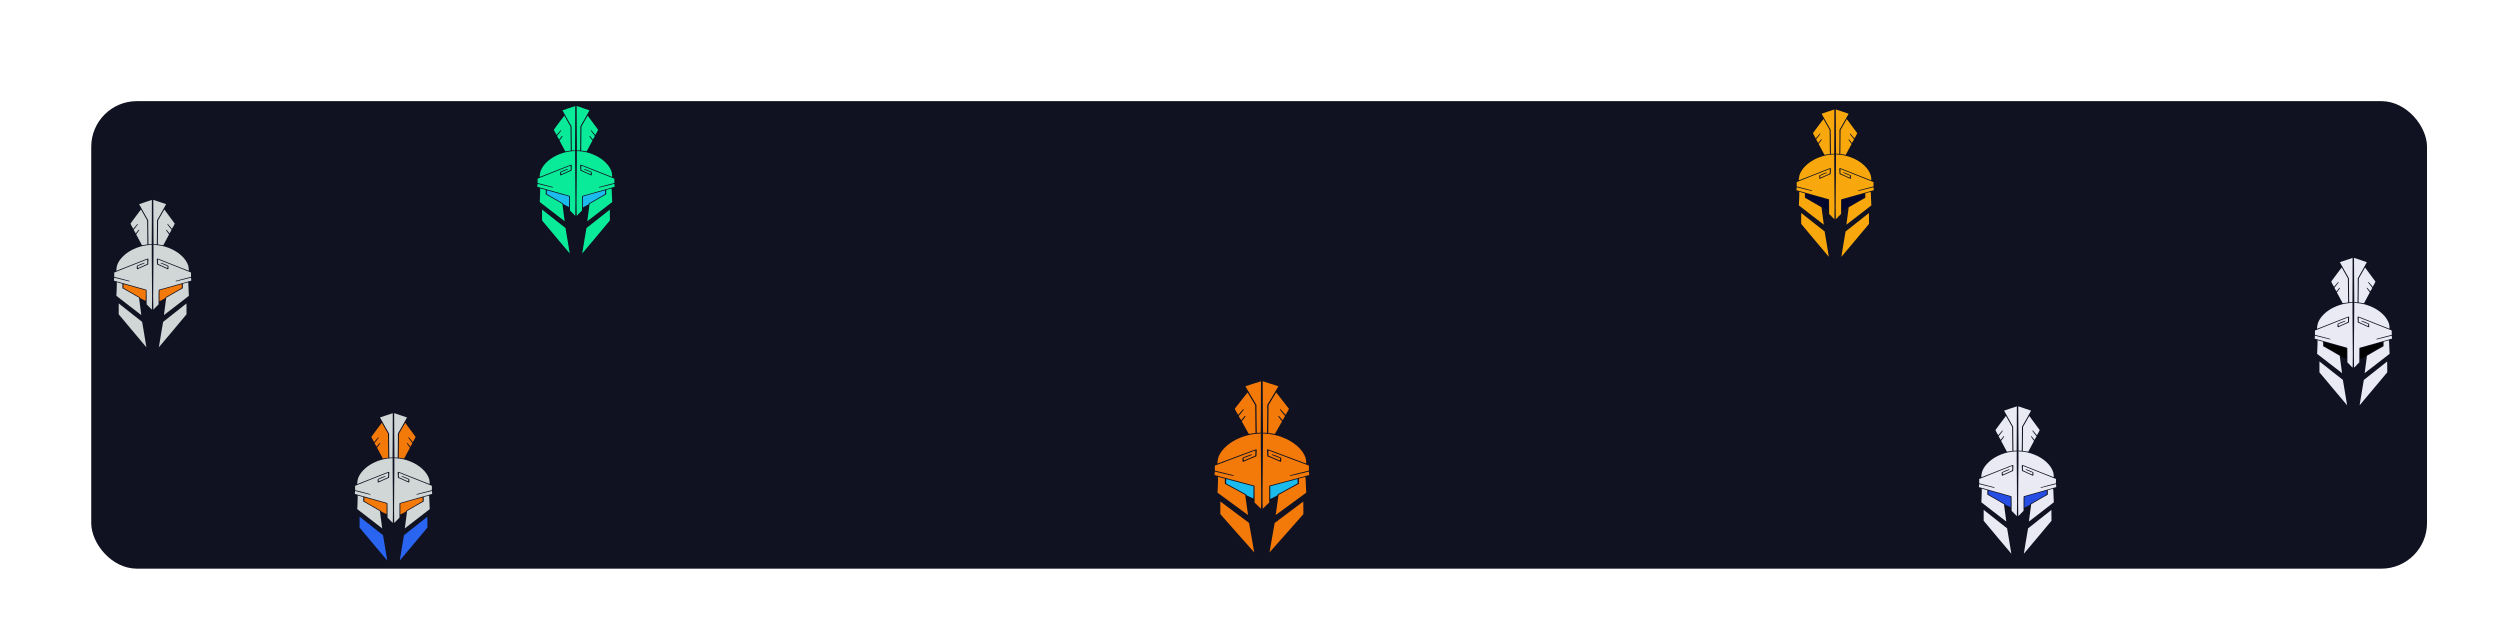 <svg width="1370" height="339" viewBox="0 0 1370 339" fill="none" xmlns="http://www.w3.org/2000/svg">
<g filter="url(#filter0_d_20_198)">
<rect x="50" y="51.426" width="1280" height="256.198" rx="25" fill="#101121"/>
<path d="M1001.74 57.141C999.83 57.789 998.261 58.324 998.241 58.331C998.222 58.339 999.33 60.327 1000.71 62.745L1003.2 67.136L1003.27 73.719C1003.31 77.343 1003.35 80.31 1003.35 80.318C1003.36 80.325 1003.77 80.31 1004.25 80.295L1005.13 80.265L1005.19 68.138C1005.24 61.472 1005.25 56.004 1005.23 55.996C1005.22 55.981 1003.64 56.501 1001.74 57.141Z" fill="#F8A80C"/>
<path d="M1006.07 68.1C1006.11 74.781 1006.15 80.25 1006.16 80.25C1006.16 80.257 1006.56 80.28 1007.04 80.295L1007.92 80.325L1007.98 76.71C1008.02 74.729 1008.04 71.769 1008.04 70.134V67.166L1010.56 62.76C1011.93 60.335 1013.05 58.339 1013.03 58.331C1013.01 58.324 1011.42 57.781 1009.51 57.134L1006 55.959L1006.07 68.1Z" fill="#F8A80C"/>
<path d="M996.441 64.967C994.9 67.016 993.61 68.771 993.561 68.869C993.494 69.004 993.629 69.328 994.226 70.443C994.64 71.211 995.006 71.844 995.035 71.844C995.073 71.844 995.574 71.241 996.152 70.511C996.739 69.78 997.259 69.17 997.327 69.155C997.384 69.14 997.481 69.185 997.529 69.26C997.606 69.366 997.394 69.69 996.441 70.88L995.256 72.364L995.796 73.38C996.094 73.938 996.364 74.382 996.393 74.367C996.431 74.352 996.749 73.938 997.115 73.448C997.904 72.379 998.01 72.266 998.193 72.379C998.261 72.424 998.318 72.499 998.318 72.537C998.318 72.575 997.933 73.124 997.471 73.75L996.614 74.902L998.184 77.832C999.05 79.451 999.773 80.792 999.782 80.822C999.801 80.853 1000.24 80.792 1000.77 80.687C1001.3 80.589 1001.97 80.483 1002.26 80.453L1002.78 80.408L1002.71 73.825L1002.64 67.234L1000.95 64.251C1000.02 62.609 999.253 61.254 999.243 61.246C999.233 61.239 997.972 62.911 996.441 64.967Z" fill="#F8A80C"/>
<path d="M1010.34 64.237L1008.63 67.242L1008.56 73.825L1008.5 80.408L1009.02 80.453C1009.31 80.483 1009.97 80.589 1010.5 80.687C1011.03 80.792 1011.47 80.853 1011.49 80.822C1011.5 80.792 1012.22 79.451 1013.09 77.832L1014.66 74.902L1013.8 73.75C1013.34 73.124 1012.96 72.575 1012.96 72.537C1012.96 72.499 1013.01 72.424 1013.08 72.379C1013.26 72.266 1013.37 72.379 1014.16 73.448C1014.53 73.938 1014.84 74.352 1014.88 74.367C1014.91 74.382 1015.18 73.938 1015.48 73.38L1016.02 72.364L1014.83 70.88C1013.88 69.69 1013.67 69.366 1013.75 69.26C1013.79 69.185 1013.89 69.14 1013.95 69.155C1014.01 69.17 1014.53 69.78 1015.12 70.511C1015.7 71.241 1016.2 71.844 1016.24 71.844C1016.31 71.844 1017.77 69.132 1017.77 68.997C1017.77 68.929 1012.19 61.359 1012.05 61.246C1012.04 61.239 1011.27 62.587 1010.34 64.237Z" fill="#F8A80C"/>
<path d="M1003.53 80.739C999.879 81.011 995.959 82.306 992.782 84.272C989.305 86.441 986.744 89.492 986.05 92.309C985.906 92.904 985.656 94.802 985.723 94.855C985.742 94.87 988.4 93.83 991.626 92.55C1002.24 88.332 1002.84 88.098 1003.09 88.144C1003.31 88.189 1003.33 88.226 1003.33 88.701C1003.33 88.98 1003.3 89.688 1003.26 90.283L1003.2 91.36L1000.64 92.49C999.233 93.115 997.914 93.71 997.722 93.808C997.038 94.147 996.99 94.109 996.951 93.1C996.932 92.618 996.951 92.158 996.99 92.09C997.067 91.97 1000.75 90.448 1000.97 90.448C1001.03 90.448 1001.14 90.494 1001.2 90.554C1001.35 90.697 1001.33 90.704 999.262 91.541L997.452 92.271L997.462 92.618C997.471 92.814 997.5 93.062 997.539 93.175L997.596 93.378L1000.04 92.294C1001.39 91.699 1002.56 91.164 1002.62 91.104C1002.72 91.028 1002.75 90.735 1002.73 89.801L1002.7 88.603L993.648 92.196L984.596 95.789V96.979V98.161L988.641 99.193C990.865 99.766 992.762 100.263 992.849 100.308C993.022 100.391 993.099 100.692 992.955 100.692C992.907 100.692 991.019 100.218 988.737 99.645C986.464 99.065 984.596 98.598 984.587 98.606C984.577 98.613 984.539 98.982 984.51 99.419L984.442 100.225L984.712 100.3C987.668 101.114 1002.07 105.174 1002.2 105.219C1002.35 105.287 1002.36 105.558 1002.36 109.264V113.233L1003.79 114.672L1005.2 116.118L1005.26 115.689C1005.36 115.033 1005.35 104.677 1005.25 97.566C1005.2 94.041 1005.16 88.799 1005.16 85.906V80.657L1004.74 80.664C1004.52 80.672 1003.97 80.702 1003.53 80.739Z" fill="#F8A80C"/>
<path d="M1006.12 85.899C1006.12 88.799 1006.07 94.041 1006.02 97.566C1005.93 104.677 1005.92 115.033 1006.01 115.689L1006.07 116.118L1007.49 114.672L1008.91 113.233V109.264C1008.91 105.558 1008.92 105.287 1009.08 105.219C1009.2 105.174 1023.61 101.114 1026.56 100.3L1026.83 100.225L1026.76 99.419C1026.74 98.982 1026.7 98.613 1026.69 98.606C1026.68 98.598 1024.81 99.065 1022.54 99.645C1020.25 100.218 1018.37 100.692 1018.33 100.692C1018.17 100.692 1018.25 100.391 1018.43 100.308C1018.51 100.263 1020.41 99.766 1022.63 99.193L1026.68 98.161V96.979V95.789L1017.63 92.196L1008.57 88.603L1008.55 89.801C1008.53 90.735 1008.55 91.028 1008.65 91.104C1008.72 91.164 1009.88 91.699 1011.23 92.294L1013.68 93.378L1013.74 93.175C1013.77 93.062 1013.8 92.814 1013.81 92.618L1013.82 92.271L1012.02 91.541C1009.94 90.704 1009.92 90.697 1010.08 90.554C1010.13 90.494 1010.24 90.448 1010.31 90.448C1010.53 90.448 1014.21 91.97 1014.28 92.09C1014.32 92.158 1014.34 92.618 1014.32 93.1C1014.28 94.109 1014.24 94.147 1013.55 93.808C1013.36 93.71 1012.04 93.115 1010.63 92.49L1008.07 91.36L1008.02 90.283C1007.98 89.688 1007.95 88.98 1007.95 88.701C1007.95 88.226 1007.97 88.189 1008.18 88.144C1008.45 88.091 1007.77 87.835 1018.36 92.038C1022.21 93.567 1025.39 94.817 1025.43 94.817C1025.55 94.817 1025.4 92.859 1025.23 92.264C1024.09 88.242 1019.98 84.415 1014.55 82.321C1012.03 81.35 1009.69 80.845 1007.01 80.694L1006.12 80.641V85.899Z" fill="#F8A80C"/>
<path d="M986.012 102.447C986.021 103.2 985.973 104.88 985.896 106.183L985.771 108.556L992.599 113.843C996.354 116.751 999.436 119.123 999.445 119.116C999.474 119.093 998.232 109.716 998.184 109.618C998.164 109.573 996.104 108.375 993.61 106.951L989.074 104.368V103.148V101.927L988.621 101.807C988.361 101.747 987.668 101.551 987.071 101.385L985.983 101.076L986.012 102.447Z" fill="#F8A80C"/>
<path d="M1023.58 101.543L1022.2 101.935V103.148V104.368L1017.66 106.951C1015.17 108.375 1013.11 109.573 1013.09 109.618C1013.04 109.716 1011.8 119.093 1011.83 119.116C1011.84 119.123 1014.92 116.751 1018.68 113.843L1025.5 108.556L1025.39 106.221C1025.33 104.94 1025.27 103.652 1025.27 103.366C1025.27 102.229 1025.17 101.144 1025.05 101.152C1024.99 101.152 1024.33 101.332 1023.58 101.543Z" fill="#F8A80C"/>
<path d="M989.652 102.937C989.652 103.389 989.633 103.856 989.604 103.976C989.556 104.187 989.7 104.277 994.13 106.793C998.145 109.075 998.704 109.414 998.704 109.588C998.704 109.761 998.896 109.881 1000.24 110.552C1001.09 110.966 1001.8 111.312 1001.83 111.312C1001.86 111.312 1001.88 110.009 1001.88 108.42V105.535L995.892 103.856C992.589 102.929 989.835 102.161 989.777 102.138C989.681 102.116 989.652 102.304 989.652 102.937Z" fill="#03062D"/>
<path d="M1015.44 103.833L1009.39 105.535V108.541V111.538L1010.97 110.71C1012.46 109.934 1012.56 109.874 1012.59 109.625C1012.62 109.377 1012.8 109.264 1017 106.869C1019.41 105.498 1021.45 104.315 1021.53 104.247C1021.65 104.142 1021.67 103.938 1021.64 103.117C1021.62 102.575 1021.57 102.123 1021.55 102.131C1021.51 102.131 1018.76 102.899 1015.44 103.833Z" fill="#03062D"/>
<path d="M987.052 115.696V118.687L994.621 127.733C998.79 132.704 1002.21 136.764 1002.22 136.756C1002.23 136.741 1001.72 133.608 1001.07 129.789L999.898 122.837L995.093 119.056C992.454 116.969 989.565 114.694 988.67 113.986L987.052 112.706V115.696Z" fill="#F8A80C"/>
<path d="M1017.77 117.798L1011.38 122.859L1010.2 129.796C1009.56 133.608 1009.05 136.741 1009.06 136.756C1009.07 136.764 1012.48 132.704 1016.65 127.733L1024.22 118.679L1024.2 115.711L1024.17 112.744L1017.77 117.798Z" fill="#F8A80C"/>
<path d="M1101.74 219.836C1099.83 220.484 1098.26 221.019 1098.24 221.026C1098.22 221.034 1099.33 223.022 1100.71 225.44L1103.2 229.831L1103.27 236.414C1103.31 240.037 1103.35 243.005 1103.35 243.013C1103.36 243.02 1103.77 243.005 1104.25 242.99L1105.13 242.96L1105.19 230.833C1105.24 224.167 1105.25 218.699 1105.23 218.691C1105.22 218.676 1103.64 219.196 1101.74 219.836Z" fill="#E9EAF4"/>
<path d="M1106.07 230.795C1106.11 237.476 1106.15 242.945 1106.16 242.945C1106.16 242.952 1106.56 242.975 1107.04 242.99L1107.92 243.02L1107.98 239.405C1108.02 237.424 1108.04 234.463 1108.04 232.829V229.861L1110.56 225.455C1111.93 223.03 1113.05 221.034 1113.03 221.026C1113.01 221.019 1111.42 220.476 1109.51 219.828L1106 218.653L1106.07 230.795Z" fill="#E9EAF4"/>
<path d="M1096.44 227.662C1094.9 229.711 1093.61 231.466 1093.56 231.564C1093.49 231.699 1093.63 232.023 1094.23 233.138C1094.64 233.906 1095.01 234.539 1095.03 234.539C1095.07 234.539 1095.57 233.936 1096.15 233.206C1096.74 232.475 1097.26 231.865 1097.33 231.85C1097.38 231.835 1097.48 231.88 1097.53 231.955C1097.61 232.061 1097.39 232.385 1096.44 233.575L1095.26 235.059L1095.8 236.075C1096.09 236.633 1096.36 237.077 1096.39 237.062C1096.43 237.047 1096.75 236.633 1097.11 236.143C1097.9 235.074 1098.01 234.961 1098.19 235.074C1098.26 235.119 1098.32 235.194 1098.32 235.232C1098.32 235.269 1097.93 235.819 1097.47 236.444L1096.61 237.597L1098.18 240.527C1099.05 242.146 1099.77 243.487 1099.78 243.517C1099.8 243.547 1100.24 243.487 1100.77 243.382C1101.3 243.284 1101.97 243.178 1102.26 243.148L1102.78 243.103L1102.71 236.52L1102.64 229.929L1100.95 226.946C1100.02 225.304 1099.25 223.949 1099.24 223.941C1099.23 223.933 1097.97 225.606 1096.44 227.662Z" fill="#E9EAF4"/>
<path d="M1110.34 226.931L1108.63 229.937L1108.56 236.52L1108.5 243.103L1109.02 243.148C1109.31 243.178 1109.97 243.284 1110.5 243.382C1111.03 243.487 1111.47 243.547 1111.49 243.517C1111.5 243.487 1112.22 242.146 1113.09 240.527L1114.66 237.597L1113.8 236.444C1113.34 235.819 1112.96 235.269 1112.96 235.232C1112.96 235.194 1113.01 235.119 1113.08 235.074C1113.26 234.961 1113.37 235.074 1114.16 236.143C1114.53 236.633 1114.84 237.047 1114.88 237.062C1114.91 237.077 1115.18 236.633 1115.48 236.075L1116.02 235.059L1114.83 233.575C1113.88 232.385 1113.67 232.061 1113.75 231.955C1113.79 231.88 1113.89 231.835 1113.95 231.85C1114.01 231.865 1114.53 232.475 1115.12 233.206C1115.7 233.936 1116.2 234.539 1116.24 234.539C1116.31 234.539 1117.77 231.827 1117.77 231.692C1117.77 231.624 1112.19 224.054 1112.05 223.941C1112.04 223.933 1111.27 225.282 1110.34 226.931Z" fill="#E9EAF4"/>
<path d="M1103.53 243.434C1099.88 243.706 1095.96 245.001 1092.78 246.967C1089.31 249.136 1086.74 252.187 1086.05 255.004C1085.91 255.599 1085.66 257.497 1085.72 257.55C1085.74 257.565 1088.4 256.525 1091.63 255.245C1102.24 251.027 1102.84 250.793 1103.09 250.839C1103.31 250.884 1103.33 250.921 1103.33 251.396C1103.33 251.675 1103.3 252.383 1103.26 252.978L1103.2 254.055L1100.64 255.185C1099.23 255.81 1097.91 256.405 1097.72 256.503C1097.04 256.842 1096.99 256.804 1096.95 255.795C1096.93 255.313 1096.95 254.853 1096.99 254.785C1097.07 254.665 1100.75 253.143 1100.97 253.143C1101.03 253.143 1101.14 253.189 1101.2 253.249C1101.35 253.392 1101.33 253.399 1099.26 254.236L1097.45 254.966L1097.46 255.313C1097.47 255.508 1097.5 255.757 1097.54 255.87L1097.6 256.073L1100.04 254.989C1101.39 254.394 1102.56 253.859 1102.62 253.799C1102.72 253.723 1102.75 253.43 1102.73 252.496L1102.7 251.298L1093.65 254.891L1084.6 258.484V259.674V260.856L1088.64 261.888C1090.87 262.461 1092.76 262.958 1092.85 263.003C1093.02 263.086 1093.1 263.387 1092.95 263.387C1092.91 263.387 1091.02 262.913 1088.74 262.34C1086.46 261.76 1084.6 261.293 1084.59 261.301C1084.58 261.308 1084.54 261.677 1084.51 262.114L1084.44 262.92L1084.71 262.995C1087.67 263.809 1102.07 267.869 1102.2 267.914C1102.35 267.982 1102.36 268.253 1102.36 271.959V275.928L1103.79 277.367L1105.2 278.813L1105.26 278.384C1105.36 277.728 1105.35 267.372 1105.25 260.261C1105.2 256.736 1105.16 251.494 1105.16 248.601V243.352L1104.74 243.359C1104.52 243.367 1103.97 243.397 1103.53 243.434Z" fill="#E9EAF4"/>
<path d="M1106.12 248.594C1106.12 251.494 1106.07 256.736 1106.02 260.261C1105.93 267.372 1105.92 277.728 1106.01 278.384L1106.07 278.813L1107.49 277.367L1108.91 275.928V271.959C1108.91 268.253 1108.92 267.982 1109.08 267.914C1109.2 267.869 1123.61 263.809 1126.56 262.995L1126.83 262.92L1126.76 262.114C1126.74 261.677 1126.7 261.308 1126.69 261.301C1126.68 261.293 1124.81 261.76 1122.54 262.34C1120.25 262.913 1118.37 263.387 1118.33 263.387C1118.17 263.387 1118.25 263.086 1118.43 263.003C1118.51 262.958 1120.41 262.461 1122.63 261.888L1126.68 260.856V259.674V258.484L1117.63 254.891L1108.57 251.298L1108.55 252.496C1108.53 253.43 1108.55 253.723 1108.65 253.799C1108.72 253.859 1109.88 254.394 1111.23 254.989L1113.68 256.073L1113.74 255.87C1113.77 255.757 1113.8 255.508 1113.81 255.313L1113.82 254.966L1112.02 254.236C1109.94 253.399 1109.92 253.392 1110.08 253.249C1110.13 253.189 1110.24 253.143 1110.31 253.143C1110.53 253.143 1114.21 254.665 1114.28 254.785C1114.32 254.853 1114.34 255.313 1114.32 255.795C1114.28 256.804 1114.24 256.842 1113.55 256.503C1113.36 256.405 1112.04 255.81 1110.63 255.185L1108.07 254.055L1108.02 252.978C1107.98 252.383 1107.95 251.675 1107.95 251.396C1107.95 250.921 1107.97 250.884 1108.18 250.839C1108.45 250.786 1107.77 250.53 1118.36 254.733C1122.21 256.262 1125.39 257.512 1125.43 257.512C1125.55 257.512 1125.4 255.554 1125.23 254.959C1124.09 250.936 1119.98 247.11 1114.55 245.016C1112.03 244.044 1109.69 243.54 1107.01 243.389L1106.12 243.336V248.594Z" fill="#E9EAF4"/>
<path d="M1086.01 265.142C1086.02 265.895 1085.97 267.575 1085.9 268.878L1085.77 271.251L1092.6 276.538C1096.35 279.446 1099.44 281.818 1099.45 281.811C1099.47 281.788 1098.23 272.411 1098.18 272.313C1098.16 272.268 1096.1 271.07 1093.61 269.646L1089.07 267.063V265.843V264.622L1088.62 264.502C1088.36 264.442 1087.67 264.246 1087.07 264.08L1085.98 263.771L1086.01 265.142Z" fill="#E9EAF4"/>
<path d="M1123.58 264.238L1122.2 264.63V265.843V267.063L1117.66 269.646C1115.17 271.07 1113.11 272.268 1113.09 272.313C1113.04 272.411 1111.8 281.788 1111.83 281.811C1111.84 281.818 1114.92 279.446 1118.68 276.538L1125.5 271.251L1125.39 268.916C1125.33 267.635 1125.27 266.347 1125.27 266.061C1125.27 264.924 1125.17 263.839 1125.05 263.847C1124.99 263.847 1124.33 264.027 1123.58 264.238Z" fill="#E9EAF4"/>
<path d="M1089.65 265.632C1089.65 266.084 1089.63 266.551 1089.6 266.671C1089.56 266.882 1089.7 266.973 1094.13 269.488C1098.15 271.771 1098.7 272.109 1098.7 272.283C1098.7 272.456 1098.9 272.576 1100.24 273.247C1101.09 273.661 1101.8 274.008 1101.83 274.008C1101.86 274.008 1101.88 272.705 1101.88 271.115V268.23L1095.89 266.551C1092.59 265.624 1089.83 264.856 1089.78 264.833C1089.68 264.811 1089.65 264.999 1089.65 265.632Z" fill="#264DE4"/>
<path d="M1115.44 266.528L1109.39 268.23V271.236V274.233L1110.97 273.405C1112.46 272.629 1112.56 272.569 1112.59 272.32C1112.62 272.072 1112.8 271.959 1117 269.563C1119.41 268.193 1121.45 267.01 1121.53 266.942C1121.65 266.837 1121.67 266.633 1121.64 265.812C1121.62 265.27 1121.57 264.818 1121.55 264.826C1121.51 264.826 1118.76 265.594 1115.44 266.528Z" fill="#264DE4"/>
<path d="M1087.05 278.391V281.381L1094.62 290.428C1098.79 295.399 1102.21 299.459 1102.22 299.451C1102.23 299.436 1101.72 296.303 1101.07 292.484L1099.9 285.532L1095.09 281.751C1092.45 279.664 1089.57 277.389 1088.67 276.681L1087.05 275.401V278.391Z" fill="#E9EAF4"/>
<path d="M1117.77 280.493L1111.38 285.554L1110.2 292.491C1109.56 296.303 1109.05 299.436 1109.06 299.451C1109.07 299.459 1112.48 295.399 1116.65 290.428L1124.22 281.374L1124.2 278.406L1124.17 275.439L1117.77 280.493Z" fill="#E9EAF4"/>
<path d="M1285.74 138.489C1283.83 139.136 1282.26 139.671 1282.24 139.679C1282.22 139.686 1283.33 141.675 1284.71 144.093L1287.2 148.484L1287.27 155.067C1287.31 158.69 1287.35 161.658 1287.35 161.665C1287.36 161.673 1287.77 161.658 1288.25 161.643L1289.13 161.612L1289.19 149.486C1289.24 142.82 1289.25 137.351 1289.23 137.344C1289.22 137.329 1287.64 137.848 1285.74 138.489Z" fill="#E9EAF4"/>
<path d="M1290.07 149.448C1290.11 156.129 1290.15 161.597 1290.16 161.597C1290.16 161.605 1290.56 161.627 1291.04 161.642L1291.92 161.673L1291.98 158.057C1292.02 156.076 1292.04 153.116 1292.04 151.482V148.514L1294.56 144.108C1295.93 141.682 1297.05 139.686 1297.03 139.679C1297.01 139.671 1295.42 139.129 1293.51 138.481L1290 137.306L1290.07 149.448Z" fill="#E9EAF4"/>
<path d="M1280.44 146.315C1278.9 148.363 1277.61 150.118 1277.56 150.216C1277.49 150.352 1277.63 150.676 1278.23 151.79C1278.64 152.559 1279.01 153.191 1279.03 153.191C1279.07 153.191 1279.57 152.589 1280.15 151.858C1280.74 151.128 1281.26 150.517 1281.33 150.502C1281.38 150.487 1281.48 150.533 1281.53 150.608C1281.61 150.713 1281.39 151.037 1280.44 152.227L1279.26 153.711L1279.8 154.728C1280.09 155.285 1280.36 155.73 1280.39 155.715C1280.43 155.7 1280.75 155.285 1281.11 154.796C1281.9 153.726 1282.01 153.613 1282.19 153.726C1282.26 153.771 1282.32 153.847 1282.32 153.884C1282.32 153.922 1281.93 154.472 1281.47 155.097L1280.61 156.249L1282.18 159.179C1283.05 160.799 1283.77 162.14 1283.78 162.17C1283.8 162.2 1284.24 162.14 1284.77 162.034C1285.3 161.936 1285.97 161.831 1286.26 161.801L1286.78 161.755L1286.71 155.172L1286.64 148.582L1284.95 145.599C1284.02 143.957 1283.25 142.601 1283.24 142.594C1283.23 142.586 1281.97 144.258 1280.44 146.315Z" fill="#E9EAF4"/>
<path d="M1294.34 145.584L1292.63 148.589L1292.56 155.172L1292.5 161.755L1293.02 161.801C1293.31 161.831 1293.97 161.936 1294.5 162.034C1295.03 162.14 1295.47 162.2 1295.49 162.17C1295.5 162.14 1296.22 160.799 1297.09 159.179L1298.66 156.249L1297.8 155.097C1297.34 154.472 1296.96 153.922 1296.96 153.884C1296.96 153.847 1297.01 153.771 1297.08 153.726C1297.26 153.613 1297.37 153.726 1298.16 154.796C1298.53 155.285 1298.84 155.7 1298.88 155.715C1298.91 155.73 1299.18 155.285 1299.48 154.728L1300.02 153.711L1298.83 152.227C1297.88 151.037 1297.67 150.713 1297.75 150.608C1297.79 150.533 1297.89 150.487 1297.95 150.502C1298.01 150.517 1298.53 151.128 1299.12 151.858C1299.7 152.589 1300.2 153.191 1300.24 153.191C1300.31 153.191 1301.77 150.48 1301.77 150.344C1301.77 150.276 1296.19 142.707 1296.05 142.594C1296.04 142.586 1295.27 143.934 1294.34 145.584Z" fill="#E9EAF4"/>
<path d="M1287.53 162.087C1283.88 162.358 1279.96 163.654 1276.78 165.619C1273.31 167.789 1270.74 170.839 1270.05 173.656C1269.91 174.251 1269.66 176.149 1269.72 176.202C1269.74 176.217 1272.4 175.178 1275.63 173.897C1286.24 169.679 1286.84 169.446 1287.09 169.491C1287.31 169.536 1287.33 169.574 1287.33 170.048C1287.33 170.327 1287.3 171.035 1287.26 171.63L1287.2 172.707L1284.64 173.837C1283.23 174.462 1281.91 175.057 1281.72 175.155C1281.04 175.494 1280.99 175.456 1280.95 174.447C1280.93 173.965 1280.95 173.506 1280.99 173.438C1281.07 173.317 1284.75 171.796 1284.97 171.796C1285.03 171.796 1285.14 171.841 1285.2 171.901C1285.35 172.044 1285.33 172.052 1283.26 172.888L1281.45 173.619L1281.46 173.965C1281.47 174.161 1281.5 174.409 1281.54 174.522L1281.6 174.726L1284.04 173.641C1285.39 173.046 1286.56 172.511 1286.62 172.451C1286.72 172.376 1286.75 172.082 1286.73 171.148L1286.7 169.95L1277.65 173.543L1268.6 177.136V178.326V179.509L1272.64 180.541C1274.87 181.113 1276.76 181.61 1276.85 181.655C1277.02 181.738 1277.1 182.04 1276.95 182.04C1276.91 182.04 1275.02 181.565 1272.74 180.993C1270.46 180.413 1268.6 179.946 1268.59 179.953C1268.58 179.961 1268.54 180.33 1268.51 180.767L1268.44 181.573L1268.71 181.648C1271.67 182.461 1286.07 186.521 1286.2 186.566C1286.35 186.634 1286.36 186.905 1286.36 190.611V194.581L1287.79 196.019L1289.2 197.465L1289.26 197.036C1289.36 196.381 1289.35 186.024 1289.25 178.914C1289.2 175.389 1289.16 170.146 1289.16 167.254V162.004L1288.74 162.012C1288.52 162.019 1287.97 162.049 1287.53 162.087Z" fill="#E9EAF4"/>
<path d="M1290.12 167.246C1290.12 170.146 1290.07 175.389 1290.02 178.914C1289.93 186.024 1289.92 196.381 1290.01 197.036L1290.07 197.465L1291.49 196.019L1292.91 194.581V190.611C1292.91 186.905 1292.92 186.634 1293.08 186.566C1293.2 186.521 1307.61 182.461 1310.56 181.648L1310.83 181.573L1310.76 180.767C1310.74 180.33 1310.7 179.961 1310.69 179.953C1310.68 179.946 1308.81 180.413 1306.54 180.993C1304.25 181.565 1302.37 182.04 1302.33 182.04C1302.17 182.04 1302.25 181.738 1302.43 181.655C1302.51 181.61 1304.41 181.113 1306.63 180.541L1310.68 179.509V178.326V177.136L1301.63 173.543L1292.57 169.95L1292.55 171.148C1292.53 172.082 1292.55 172.376 1292.65 172.451C1292.72 172.511 1293.88 173.046 1295.23 173.641L1297.68 174.726L1297.74 174.522C1297.77 174.409 1297.8 174.161 1297.81 173.965L1297.82 173.619L1296.02 172.888C1293.94 172.052 1293.92 172.044 1294.08 171.901C1294.13 171.841 1294.24 171.796 1294.31 171.796C1294.53 171.796 1298.21 173.317 1298.28 173.438C1298.32 173.506 1298.34 173.965 1298.32 174.447C1298.28 175.456 1298.24 175.494 1297.55 175.155C1297.36 175.057 1296.04 174.462 1294.63 173.837L1292.07 172.707L1292.02 171.63C1291.98 171.035 1291.95 170.327 1291.95 170.048C1291.95 169.574 1291.97 169.536 1292.18 169.491C1292.45 169.438 1291.77 169.182 1302.36 173.385C1306.21 174.914 1309.39 176.164 1309.43 176.164C1309.55 176.164 1309.4 174.206 1309.23 173.611C1308.09 169.589 1303.98 165.763 1298.55 163.669C1296.03 162.697 1293.69 162.192 1291.01 162.042L1290.12 161.989V167.246Z" fill="#E9EAF4"/>
<path d="M1270.01 183.795C1270.02 184.548 1269.97 186.227 1269.9 187.53L1269.77 189.903L1276.6 195.191C1280.35 198.098 1283.44 200.471 1283.45 200.463C1283.47 200.441 1282.23 191.063 1282.18 190.965C1282.16 190.92 1280.1 189.722 1277.61 188.299L1273.07 185.715V184.495V183.275L1272.62 183.154C1272.36 183.094 1271.67 182.898 1271.07 182.733L1269.98 182.424L1270.01 183.795Z" fill="#E9EAF4"/>
<path d="M1307.58 182.891L1306.2 183.282V184.495V185.715L1301.66 188.299C1299.17 189.722 1297.11 190.92 1297.09 190.965C1297.04 191.063 1295.8 200.441 1295.83 200.463C1295.84 200.471 1298.92 198.098 1302.68 195.191L1309.5 189.903L1309.39 187.568C1309.33 186.288 1309.27 185 1309.27 184.713C1309.27 183.576 1309.17 182.491 1309.05 182.499C1308.99 182.499 1308.33 182.68 1307.58 182.891Z" fill="#E9EAF4"/>
<path d="M1273.65 184.284C1273.65 184.736 1273.63 185.203 1273.6 185.324C1273.56 185.534 1273.7 185.625 1278.13 188.141C1282.15 190.423 1282.7 190.762 1282.7 190.935C1282.7 191.108 1282.9 191.229 1284.24 191.899C1285.09 192.313 1285.8 192.66 1285.83 192.66C1285.86 192.66 1285.88 191.357 1285.88 189.768V186.883L1279.89 185.203C1276.59 184.277 1273.83 183.508 1273.78 183.486C1273.68 183.463 1273.65 183.651 1273.65 184.284Z" fill="black"/>
<path d="M1299.44 185.18L1293.39 186.883V189.888V192.886L1294.97 192.057C1296.46 191.282 1296.56 191.221 1296.59 190.973C1296.62 190.724 1296.8 190.611 1301 188.216C1303.41 186.845 1305.45 185.663 1305.53 185.595C1305.65 185.489 1305.67 185.286 1305.64 184.465C1305.62 183.923 1305.57 183.471 1305.55 183.478C1305.51 183.478 1302.76 184.246 1299.44 185.18Z" fill="black"/>
<path d="M1271.05 197.044V200.034L1278.62 209.08C1282.79 214.051 1286.21 218.111 1286.22 218.104C1286.23 218.089 1285.72 214.955 1285.07 211.136L1283.9 204.184L1279.09 200.403C1276.45 198.317 1273.57 196.042 1272.67 195.334L1271.05 194.053V197.044Z" fill="#E9EAF4"/>
<path d="M1301.77 199.145L1295.38 204.207L1294.2 211.144C1293.56 214.955 1293.05 218.089 1293.06 218.104C1293.07 218.111 1296.48 214.051 1300.65 209.08L1308.22 200.026L1308.2 197.059L1308.17 194.091L1301.77 199.145Z" fill="#E9EAF4"/>
<path d="M311.737 55.271C309.83 55.919 308.261 56.454 308.241 56.461C308.222 56.469 309.33 58.457 310.707 60.875L313.201 65.266L313.268 71.849C313.307 75.472 313.345 78.44 313.355 78.448C313.364 78.455 313.769 78.44 314.25 78.425L315.127 78.395L315.194 66.268C315.242 59.602 315.252 54.134 315.233 54.126C315.223 54.111 313.644 54.631 311.737 55.271Z" fill="#0AEB9A"/>
<path d="M316.07 66.23C316.109 72.911 316.147 78.38 316.157 78.38C316.157 78.387 316.562 78.41 317.043 78.425L317.919 78.455L317.977 74.84C318.016 72.859 318.045 69.898 318.045 68.264V65.296L320.558 60.89C321.935 58.465 323.052 56.469 323.033 56.461C323.013 56.454 321.425 55.911 319.508 55.264L316.003 54.089L316.07 66.23Z" fill="#0AEB9A"/>
<path d="M306.441 63.097C304.9 65.146 303.61 66.901 303.561 66.999C303.494 67.134 303.629 67.458 304.226 68.573C304.64 69.341 305.006 69.974 305.035 69.974C305.073 69.974 305.574 69.371 306.152 68.641C306.739 67.91 307.259 67.3 307.327 67.285C307.384 67.27 307.481 67.315 307.529 67.39C307.606 67.496 307.394 67.82 306.441 69.01L305.256 70.494L305.796 71.51C306.094 72.068 306.364 72.512 306.393 72.497C306.431 72.482 306.749 72.068 307.115 71.578C307.904 70.509 308.01 70.396 308.193 70.509C308.261 70.554 308.318 70.629 308.318 70.667C308.318 70.704 307.933 71.254 307.471 71.879L306.614 73.032L308.184 75.962C309.05 77.581 309.773 78.922 309.782 78.952C309.801 78.982 310.244 78.922 310.774 78.817C311.304 78.719 311.968 78.613 312.257 78.583L312.777 78.538L312.71 71.955L312.642 65.364L310.947 62.381C310.023 60.739 309.253 59.384 309.243 59.376C309.233 59.369 307.972 61.041 306.441 63.097Z" fill="#0AEB9A"/>
<path d="M320.336 62.366L318.632 65.372L318.564 71.955L318.497 78.538L319.017 78.583C319.306 78.613 319.97 78.719 320.5 78.817C321.03 78.922 321.473 78.982 321.492 78.952C321.502 78.922 322.224 77.581 323.09 75.962L324.66 73.032L323.803 71.879C323.341 71.254 322.956 70.704 322.956 70.667C322.956 70.629 323.013 70.554 323.081 70.509C323.264 70.396 323.37 70.509 324.159 71.578C324.525 72.068 324.843 72.482 324.882 72.497C324.91 72.512 325.18 72.068 325.479 71.51L326.018 70.494L324.833 69.01C323.88 67.82 323.668 67.496 323.745 67.39C323.793 67.315 323.89 67.27 323.947 67.285C324.015 67.3 324.535 67.91 325.122 68.641C325.7 69.371 326.201 69.974 326.239 69.974C326.307 69.974 327.77 67.262 327.77 67.127C327.77 67.059 322.185 59.489 322.05 59.376C322.041 59.369 321.27 60.717 320.336 62.366Z" fill="#0AEB9A"/>
<path d="M313.528 78.869C309.879 79.141 305.959 80.436 302.782 82.402C299.305 84.571 296.744 87.622 296.05 90.439C295.906 91.034 295.656 92.932 295.723 92.985C295.742 93 298.4 91.96 301.626 90.68C312.238 86.462 312.844 86.228 313.095 86.273C313.307 86.319 313.326 86.356 313.326 86.831C313.326 87.109 313.297 87.817 313.259 88.413L313.201 89.49L310.639 90.62C309.233 91.245 307.914 91.84 307.722 91.938C307.038 92.277 306.99 92.239 306.951 91.23C306.932 90.748 306.951 90.288 306.99 90.22C307.067 90.1 310.745 88.578 310.967 88.578C311.034 88.578 311.14 88.624 311.198 88.684C311.352 88.827 311.333 88.834 309.262 89.67L307.452 90.401L307.462 90.748C307.471 90.943 307.5 91.192 307.539 91.305L307.596 91.508L310.042 90.424C311.39 89.829 312.556 89.294 312.623 89.234C312.719 89.158 312.748 88.865 312.729 87.93L312.7 86.733L303.648 90.326L294.596 93.919V95.109V96.291L298.641 97.323C300.865 97.896 302.762 98.393 302.849 98.438C303.022 98.521 303.099 98.822 302.955 98.822C302.907 98.822 301.019 98.347 298.737 97.775C296.464 97.195 294.596 96.728 294.587 96.736C294.577 96.743 294.539 97.112 294.51 97.549L294.442 98.355L294.712 98.43C297.668 99.244 312.074 103.304 312.199 103.349C312.353 103.417 312.363 103.688 312.363 107.394V111.363L313.788 112.802L315.204 114.248L315.262 113.819C315.358 113.163 315.348 102.807 315.252 95.696C315.204 92.171 315.156 86.929 315.156 84.036V78.787L314.742 78.794C314.52 78.802 313.971 78.832 313.528 78.869Z" fill="#0AEB9A"/>
<path d="M316.119 84.029C316.119 86.929 316.07 92.171 316.022 95.696C315.926 102.807 315.916 113.163 316.013 113.819L316.07 114.248L317.486 112.802L318.911 111.363V107.394C318.911 103.688 318.921 103.417 319.085 103.349C319.2 103.304 333.606 99.244 336.562 98.43L336.832 98.355L336.765 97.549C336.736 97.112 336.697 96.743 336.687 96.736C336.678 96.728 334.81 97.195 332.537 97.775C330.255 98.347 328.367 98.822 328.329 98.822C328.175 98.822 328.252 98.521 328.425 98.438C328.512 98.393 330.409 97.896 332.633 97.323L336.678 96.291V95.109V93.919L327.626 90.326L318.574 86.733L318.545 87.93C318.526 88.865 318.555 89.158 318.651 89.234C318.719 89.294 319.884 89.829 321.232 90.424L323.678 91.508L323.736 91.305C323.774 91.192 323.803 90.943 323.813 90.748L323.822 90.401L322.022 89.67C319.942 88.834 319.922 88.827 320.076 88.684C320.134 88.624 320.24 88.578 320.307 88.578C320.529 88.578 324.207 90.1 324.285 90.22C324.323 90.288 324.342 90.748 324.323 91.23C324.285 92.239 324.236 92.277 323.553 91.938C323.36 91.84 322.041 91.245 320.635 90.62L318.073 89.49L318.016 88.413C317.977 87.817 317.948 87.109 317.948 86.831C317.948 86.356 317.967 86.319 318.179 86.273C318.449 86.221 317.775 85.965 328.358 90.168C332.21 91.697 335.387 92.947 335.426 92.947C335.551 92.947 335.397 90.989 335.233 90.394C334.087 86.371 329.976 82.545 324.554 80.451C322.031 79.479 319.691 78.975 317.014 78.824L316.119 78.771V84.029Z" fill="#0AEB9A"/>
<path d="M296.012 100.577C296.021 101.33 295.973 103.01 295.896 104.313L295.771 106.686L302.599 111.973C306.354 114.881 309.436 117.253 309.445 117.246C309.474 117.223 308.232 107.846 308.184 107.748C308.164 107.702 306.104 106.505 303.61 105.081L299.074 102.498V101.278V100.057L298.621 99.937C298.361 99.876 297.668 99.681 297.071 99.515L295.983 99.206L296.012 100.577Z" fill="#0AEB9A"/>
<path d="M333.577 99.673L332.2 100.065V101.278V102.498L327.664 105.081C325.17 106.505 323.11 107.702 323.09 107.748C323.042 107.846 321.8 117.223 321.829 117.246C321.838 117.253 324.92 114.881 328.676 111.973L335.503 106.686L335.387 104.351C335.33 103.07 335.272 101.782 335.272 101.496C335.272 100.359 335.166 99.274 335.05 99.281C334.993 99.281 334.328 99.462 333.577 99.673Z" fill="#0AEB9A"/>
<path d="M299.652 101.067C299.652 101.519 299.633 101.986 299.604 102.106C299.556 102.317 299.7 102.407 304.13 104.923C308.145 107.205 308.704 107.544 308.704 107.718C308.704 107.891 308.896 108.011 310.245 108.682C311.092 109.096 311.805 109.442 311.833 109.442C311.862 109.442 311.882 108.139 311.882 106.55V103.665L305.892 101.986C302.589 101.059 299.835 100.291 299.777 100.268C299.681 100.246 299.652 100.434 299.652 101.067Z" fill="#1BBBEE"/>
<path d="M325.44 101.963L319.393 103.665V106.671V109.668L320.972 108.84C322.464 108.064 322.561 108.004 322.59 107.755C322.619 107.507 322.801 107.394 327 104.998C329.407 103.628 331.449 102.445 331.526 102.377C331.651 102.272 331.67 102.068 331.641 101.247C331.622 100.705 331.574 100.253 331.545 100.261C331.507 100.261 328.762 101.029 325.44 101.963Z" fill="#1BBBEE"/>
<path d="M297.052 113.826V116.816L304.621 125.863C308.79 130.834 312.209 134.894 312.219 134.886C312.228 134.871 311.718 131.738 311.073 127.919L309.898 120.967L305.093 117.185C302.454 115.099 299.565 112.824 298.67 112.116L297.052 110.836V113.826Z" fill="#0AEB9A"/>
<path d="M327.77 115.928L321.376 120.989L320.201 127.926C319.556 131.738 319.046 134.871 319.056 134.886C319.065 134.894 322.484 130.834 326.653 125.863L334.222 116.809L334.203 113.841L334.174 110.874L327.77 115.928Z" fill="#0AEB9A"/>
<path d="M686.729 206.29C684.395 207.042 682.473 207.662 682.449 207.671C682.426 207.68 683.782 209.988 685.468 212.795L688.521 217.893L688.604 225.536C688.651 229.742 688.698 233.187 688.71 233.196C688.722 233.204 689.217 233.187 689.806 233.169L690.879 233.134L690.962 219.056C691.021 211.318 691.033 204.969 691.009 204.961C690.997 204.943 689.064 205.546 686.729 206.29Z" fill="#F37909"/>
<path d="M692.035 219.012C692.082 226.769 692.129 233.117 692.141 233.117C692.141 233.126 692.636 233.152 693.226 233.169L694.299 233.204L694.369 229.007C694.416 226.707 694.452 223.271 694.452 221.373V217.928L697.529 212.813C699.215 209.997 700.583 207.68 700.559 207.671C700.535 207.662 698.59 207.033 696.244 206.281L691.952 204.917L692.035 219.012Z" fill="#F37909"/>
<path d="M680.245 215.375C678.358 217.753 676.778 219.791 676.719 219.904C676.637 220.062 676.802 220.438 677.533 221.732C678.04 222.624 678.488 223.358 678.523 223.358C678.57 223.358 679.184 222.659 679.891 221.811C680.61 220.962 681.247 220.254 681.329 220.237C681.4 220.219 681.518 220.272 681.577 220.359C681.671 220.482 681.412 220.858 680.245 222.239L678.794 223.962L679.455 225.142C679.82 225.789 680.15 226.305 680.186 226.288C680.233 226.27 680.622 225.789 681.07 225.221C682.037 223.979 682.166 223.848 682.39 223.979C682.473 224.032 682.544 224.119 682.544 224.163C682.544 224.207 682.072 224.845 681.506 225.571L680.457 226.909L682.379 230.31C683.44 232.19 684.324 233.747 684.336 233.782C684.359 233.817 684.902 233.747 685.55 233.624C686.199 233.51 687.012 233.388 687.366 233.353L688.003 233.301L687.92 225.658L687.838 218.007L685.762 214.544C684.631 212.638 683.687 211.064 683.676 211.055C683.664 211.046 682.119 212.988 680.245 215.375Z" fill="#F37909"/>
<path d="M697.258 214.527L695.171 218.016L695.089 225.658L695.006 233.301L695.643 233.353C695.996 233.388 696.81 233.51 697.458 233.624C698.107 233.747 698.649 233.817 698.673 233.782C698.684 233.747 699.569 232.19 700.63 230.31L702.552 226.909L701.502 225.571C700.936 224.845 700.465 224.207 700.465 224.163C700.465 224.119 700.536 224.032 700.618 223.979C700.842 223.848 700.972 223.979 701.939 225.221C702.387 225.789 702.776 226.27 702.823 226.288C702.858 226.305 703.188 225.789 703.554 225.142L704.214 223.962L702.764 222.239C701.597 220.858 701.337 220.482 701.432 220.359C701.491 220.272 701.608 220.219 701.679 220.237C701.762 220.254 702.398 220.962 703.118 221.811C703.825 222.659 704.438 223.358 704.485 223.358C704.568 223.358 706.36 220.21 706.36 220.053C706.36 219.974 699.522 211.186 699.357 211.055C699.345 211.046 698.402 212.612 697.258 214.527Z" fill="#F37909"/>
<path d="M688.922 233.685C684.454 234 679.655 235.504 675.764 237.786C671.508 240.305 668.372 243.846 667.523 247.117C667.346 247.807 667.04 250.011 667.122 250.072C667.146 250.09 670.4 248.883 674.35 247.396C687.342 242.5 688.085 242.228 688.392 242.281C688.651 242.333 688.675 242.377 688.675 242.928C688.675 243.252 688.639 244.074 688.592 244.764L688.521 246.015L685.385 247.326C683.664 248.052 682.049 248.743 681.813 248.857C680.976 249.25 680.917 249.206 680.87 248.035C680.846 247.475 680.87 246.942 680.917 246.863C681.011 246.723 685.515 244.957 685.786 244.957C685.869 244.957 685.998 245.009 686.069 245.079C686.258 245.245 686.234 245.254 683.699 246.225L681.483 247.073L681.494 247.475C681.506 247.702 681.542 247.991 681.589 248.122L681.66 248.358L684.654 247.099C686.305 246.408 687.731 245.787 687.814 245.717C687.932 245.63 687.967 245.289 687.944 244.205L687.908 242.814L676.826 246.985L665.743 251.156V252.538V253.911L670.695 255.109C673.418 255.773 675.741 256.35 675.847 256.403C676.059 256.499 676.154 256.849 675.977 256.849C675.918 256.849 673.607 256.298 670.813 255.633C668.03 254.96 665.743 254.418 665.731 254.427C665.719 254.435 665.672 254.864 665.637 255.371L665.554 256.307L665.884 256.394C669.504 257.339 687.142 262.052 687.295 262.104C687.484 262.183 687.496 262.498 687.496 266.8V271.408L689.241 273.078L690.974 274.757L691.044 274.259C691.162 273.498 691.151 261.475 691.033 253.22C690.974 249.128 690.915 243.042 690.915 239.684V233.589L690.408 233.598C690.137 233.607 689.465 233.642 688.922 233.685Z" fill="#F37909"/>
<path d="M692.094 239.675C692.094 243.042 692.035 249.128 691.976 253.22C691.858 261.475 691.846 273.498 691.964 274.259L692.035 274.757L693.768 273.078L695.513 271.408V266.8C695.513 262.498 695.525 262.183 695.725 262.104C695.867 262.052 713.505 257.339 717.124 256.394L717.454 256.307L717.372 255.371C717.336 254.864 717.289 254.435 717.277 254.427C717.266 254.418 714.978 254.96 712.196 255.633C709.402 256.298 707.091 256.849 707.044 256.849C706.855 256.849 706.949 256.499 707.162 256.403C707.268 256.35 709.59 255.773 712.314 255.109L717.266 253.911V252.538V251.156L706.183 246.985L695.1 242.814L695.065 244.205C695.041 245.289 695.077 245.63 695.195 245.717C695.277 245.787 696.704 246.408 698.354 247.099L701.349 248.358L701.42 248.122C701.467 247.991 701.502 247.702 701.514 247.475L701.526 247.073L699.321 246.225C696.774 245.254 696.751 245.245 696.94 245.079C697.01 245.009 697.14 244.957 697.222 244.957C697.494 244.957 701.997 246.723 702.092 246.863C702.139 246.942 702.163 247.475 702.139 248.035C702.092 249.206 702.033 249.25 701.196 248.857C700.96 248.743 699.345 248.052 697.623 247.326L694.487 246.015L694.416 244.764C694.369 244.074 694.334 243.252 694.334 242.928C694.334 242.377 694.357 242.333 694.617 242.281C694.947 242.22 694.122 241.922 707.079 246.802C711.795 248.577 715.686 250.028 715.733 250.028C715.886 250.028 715.698 247.755 715.497 247.064C714.094 242.395 709.06 237.953 702.422 235.522C699.333 234.394 696.468 233.808 693.19 233.633L692.094 233.572V239.675Z" fill="#F37909"/>
<path d="M667.476 258.886C667.488 259.761 667.429 261.711 667.335 263.223L667.181 265.978L675.54 272.116C680.139 275.492 683.911 278.246 683.923 278.237C683.959 278.211 682.438 267.324 682.379 267.211C682.355 267.158 679.832 265.768 676.778 264.115L671.225 261.116V259.699V258.283L670.671 258.143C670.353 258.073 669.504 257.846 668.773 257.653L667.441 257.295L667.476 258.886Z" fill="#F37909"/>
<path d="M713.469 257.837L711.783 258.292V259.699V261.116L706.23 264.115C703.176 265.768 700.653 267.158 700.63 267.211C700.571 267.324 699.05 278.211 699.085 278.237C699.097 278.246 702.87 275.492 707.468 272.116L715.827 265.978L715.686 263.267C715.615 261.781 715.544 260.285 715.544 259.953C715.544 258.633 715.415 257.374 715.273 257.382C715.202 257.382 714.389 257.592 713.469 257.837Z" fill="#F37909"/>
<path d="M671.933 259.455C671.933 259.979 671.909 260.521 671.874 260.661C671.815 260.906 671.992 261.011 677.415 263.932C682.331 266.581 683.015 266.975 683.015 267.176C683.015 267.377 683.251 267.517 684.902 268.295C685.939 268.776 686.812 269.178 686.847 269.178C686.882 269.178 686.906 267.665 686.906 265.82V262.471L679.573 260.521C675.529 259.446 672.157 258.554 672.086 258.528C671.968 258.501 671.933 258.72 671.933 259.455Z" fill="#1BBBEE"/>
<path d="M703.507 260.495L696.102 262.471V265.96V269.44L698.036 268.479C699.863 267.578 699.981 267.508 700.017 267.219C700.052 266.931 700.276 266.8 705.417 264.019C708.364 262.428 710.864 261.055 710.958 260.976C711.111 260.854 711.135 260.617 711.099 259.664C711.076 259.035 711.017 258.51 710.982 258.519C710.934 258.519 707.574 259.411 703.507 260.495Z" fill="#1BBBEE"/>
<path d="M668.749 274.267V277.739L678.016 288.241C683.121 294.012 687.307 298.725 687.319 298.716C687.331 298.699 686.706 295.061 685.916 290.628L684.477 282.557L678.594 278.167C675.364 275.745 671.826 273.104 670.73 272.282L668.749 270.796V274.267Z" fill="#F37909"/>
<path d="M706.36 276.707L698.531 282.583L697.093 290.637C696.303 295.061 695.678 298.699 695.69 298.716C695.702 298.725 699.887 294.012 704.992 288.241L714.259 277.73L714.236 274.285L714.2 270.84L706.36 276.707Z" fill="#F37909"/>
<path d="M79.737 106.698C77.83 107.345 76.261 107.88 76.242 107.888C76.222 107.895 77.33 109.884 78.707 112.302L81.201 116.693L81.268 123.276C81.307 126.899 81.345 129.867 81.355 129.874C81.364 129.882 81.769 129.867 82.25 129.851L83.127 129.821L83.194 117.695C83.242 111.029 83.252 105.56 83.233 105.553C83.223 105.538 81.644 106.057 79.737 106.698Z" fill="#D1D6D6"/>
<path d="M84.07 117.657C84.109 124.338 84.147 129.806 84.157 129.806C84.157 129.814 84.561 129.836 85.043 129.851L85.919 129.882L85.977 126.266C86.016 124.285 86.044 121.325 86.044 119.691V116.723L88.558 112.317C89.935 109.891 91.052 107.895 91.033 107.888C91.013 107.88 89.424 107.338 87.508 106.69L84.003 105.515L84.07 117.657Z" fill="#D1D6D6"/>
<path d="M74.441 114.523C72.9 116.572 71.61 118.327 71.561 118.425C71.494 118.561 71.629 118.885 72.226 119.999C72.64 120.768 73.006 121.4 73.035 121.4C73.073 121.4 73.574 120.798 74.152 120.067C74.739 119.337 75.259 118.726 75.327 118.711C75.384 118.696 75.481 118.742 75.529 118.817C75.606 118.922 75.394 119.246 74.441 120.436L73.256 121.92L73.796 122.937C74.094 123.494 74.364 123.939 74.393 123.924C74.431 123.909 74.749 123.494 75.115 123.005C75.904 121.935 76.01 121.822 76.193 121.935C76.261 121.98 76.319 122.056 76.319 122.093C76.319 122.131 75.933 122.681 75.471 123.306L74.614 124.458L76.184 127.388C77.05 129.008 77.773 130.349 77.782 130.379C77.802 130.409 78.244 130.349 78.774 130.243C79.304 130.145 79.968 130.04 80.257 130.01L80.777 129.964L80.71 123.381L80.642 116.791L78.947 113.808C78.023 112.166 77.253 110.81 77.243 110.803C77.233 110.795 75.972 112.467 74.441 114.523Z" fill="#D1D6D6"/>
<path d="M88.336 113.793L86.632 116.798L86.564 123.381L86.497 129.964L87.017 130.01C87.306 130.04 87.97 130.145 88.5 130.243C89.03 130.349 89.473 130.409 89.492 130.379C89.501 130.349 90.224 129.008 91.09 127.388L92.66 124.458L91.803 123.306C91.341 122.681 90.956 122.131 90.956 122.093C90.956 122.056 91.013 121.98 91.081 121.935C91.264 121.822 91.37 121.935 92.159 123.005C92.525 123.494 92.843 123.909 92.882 123.924C92.91 123.939 93.18 123.494 93.478 122.937L94.018 121.92L92.833 120.436C91.88 119.246 91.668 118.922 91.745 118.817C91.793 118.742 91.89 118.696 91.947 118.711C92.015 118.726 92.535 119.337 93.122 120.067C93.7 120.798 94.201 121.4 94.239 121.4C94.307 121.4 95.77 118.689 95.77 118.553C95.77 118.485 90.185 110.916 90.05 110.803C90.041 110.795 89.27 112.143 88.336 113.793Z" fill="#D1D6D6"/>
<path d="M81.528 130.296C77.879 130.567 73.959 131.863 70.781 133.828C67.305 135.998 64.744 139.048 64.05 141.865C63.906 142.46 63.656 144.358 63.723 144.411C63.742 144.426 66.4 143.387 69.626 142.106C80.238 137.888 80.844 137.655 81.095 137.7C81.307 137.745 81.326 137.783 81.326 138.257C81.326 138.536 81.297 139.244 81.258 139.839L81.201 140.916L78.639 142.046C77.233 142.671 75.914 143.266 75.722 143.364C75.038 143.703 74.99 143.665 74.951 142.656C74.932 142.174 74.951 141.715 74.99 141.647C75.067 141.526 78.745 140.005 78.967 140.005C79.034 140.005 79.14 140.05 79.198 140.11C79.352 140.253 79.333 140.261 77.262 141.097L75.452 141.828L75.462 142.174C75.471 142.37 75.5 142.618 75.538 142.731L75.596 142.935L78.042 141.85C79.39 141.255 80.555 140.72 80.623 140.66C80.719 140.585 80.748 140.291 80.729 139.357L80.7 138.159L71.648 141.752L62.596 145.345V146.535V147.718L66.641 148.75C68.865 149.322 70.762 149.819 70.849 149.864C71.022 149.947 71.099 150.249 70.955 150.249C70.907 150.249 69.019 149.774 66.737 149.202C64.464 148.622 62.596 148.155 62.587 148.162C62.577 148.17 62.538 148.539 62.51 148.976L62.442 149.782L62.712 149.857C65.668 150.67 80.074 154.73 80.199 154.775C80.353 154.843 80.363 155.114 80.363 158.82V162.79L81.788 164.228L83.204 165.674L83.261 165.245C83.358 164.59 83.348 154.233 83.252 147.123C83.204 143.598 83.156 138.355 83.156 135.463V130.213L82.742 130.221C82.52 130.228 81.971 130.258 81.528 130.296Z" fill="#D1D6D6"/>
<path d="M84.118 135.455C84.118 138.355 84.07 143.598 84.022 147.123C83.926 154.233 83.916 164.59 84.013 165.245L84.07 165.674L85.486 164.228L86.911 162.79V158.82C86.911 155.114 86.921 154.843 87.084 154.775C87.2 154.73 101.606 150.67 104.562 149.857L104.832 149.782L104.764 148.976C104.736 148.539 104.697 148.17 104.687 148.162C104.678 148.155 102.81 148.622 100.537 149.202C98.255 149.774 96.367 150.249 96.329 150.249C96.175 150.249 96.252 149.947 96.425 149.864C96.512 149.819 98.409 149.322 100.633 148.75L104.678 147.718V146.535V145.345L95.626 141.752L86.574 138.159L86.545 139.357C86.526 140.291 86.555 140.585 86.651 140.66C86.719 140.72 87.884 141.255 89.232 141.85L91.678 142.935L91.736 142.731C91.774 142.618 91.803 142.37 91.813 142.174L91.822 141.828L90.022 141.097C87.942 140.261 87.922 140.253 88.076 140.11C88.134 140.05 88.24 140.005 88.307 140.005C88.529 140.005 92.207 141.526 92.284 141.647C92.323 141.715 92.342 142.174 92.323 142.656C92.284 143.665 92.236 143.703 91.553 143.364C91.36 143.266 90.041 142.671 88.635 142.046L86.073 140.916L86.016 139.839C85.977 139.244 85.948 138.536 85.948 138.257C85.948 137.783 85.967 137.745 86.179 137.7C86.449 137.647 85.775 137.391 96.358 141.594C100.21 143.123 103.387 144.373 103.426 144.373C103.551 144.373 103.397 142.415 103.233 141.82C102.087 137.798 97.976 133.972 92.554 131.878C90.031 130.906 87.691 130.401 85.014 130.251L84.118 130.198V135.455Z" fill="#D1D6D6"/>
<path d="M64.012 152.004C64.021 152.757 63.973 154.436 63.896 155.739L63.771 158.112L70.599 163.4C74.354 166.307 77.436 168.68 77.445 168.672C77.474 168.65 76.232 159.272 76.184 159.174C76.164 159.129 74.104 157.931 71.61 156.508L67.074 153.924V152.704V151.484L66.621 151.363C66.361 151.303 65.668 151.107 65.071 150.941L63.983 150.633L64.012 152.004Z" fill="#D1D6D6"/>
<path d="M101.577 151.1L100.2 151.491V152.704V153.924L95.664 156.508C93.17 157.931 91.11 159.129 91.09 159.174C91.042 159.272 89.8 168.65 89.829 168.672C89.838 168.68 92.92 166.307 96.675 163.4L103.503 158.112L103.387 155.777C103.33 154.497 103.272 153.209 103.272 152.922C103.272 151.785 103.166 150.7 103.05 150.708C102.993 150.708 102.328 150.889 101.577 151.1Z" fill="#D1D6D6"/>
<path d="M67.652 152.493C67.652 152.945 67.632 153.412 67.604 153.533C67.555 153.743 67.7 153.834 72.13 156.35C76.145 158.632 76.704 158.971 76.704 159.144C76.704 159.317 76.896 159.438 78.244 160.108C79.092 160.522 79.804 160.869 79.833 160.869C79.862 160.869 79.881 159.566 79.881 157.977V155.092L73.892 153.412C70.589 152.486 67.835 151.717 67.777 151.695C67.681 151.672 67.652 151.86 67.652 152.493Z" fill="#F37909"/>
<path d="M93.44 153.389L87.393 155.092V158.097V161.095L88.972 160.266C90.464 159.49 90.561 159.43 90.59 159.182C90.618 158.933 90.802 158.82 95 156.425C97.407 155.054 99.449 153.871 99.526 153.804C99.651 153.698 99.67 153.495 99.641 152.674C99.622 152.132 99.574 151.68 99.545 151.687C99.507 151.687 96.762 152.455 93.44 153.389Z" fill="#F37909"/>
<path d="M65.052 165.253V168.243L72.621 177.289C76.79 182.26 80.209 186.32 80.219 186.313C80.228 186.298 79.718 183.164 79.073 179.345L77.898 172.393L73.093 168.612C70.454 166.526 67.565 164.251 66.67 163.543L65.052 162.262V165.253Z" fill="#D1D6D6"/>
<path d="M95.77 167.354L89.376 172.416L88.201 179.353C87.556 183.164 87.046 186.298 87.056 186.313C87.065 186.32 90.484 182.26 94.653 177.289L102.222 168.235L102.203 165.268L102.174 162.3L95.77 167.354Z" fill="#D1D6D6"/>
<path d="M211.737 223.576C209.83 224.224 208.261 224.759 208.241 224.766C208.222 224.774 209.33 226.762 210.707 229.18L213.201 233.571L213.268 240.154C213.307 243.777 213.345 246.745 213.355 246.753C213.364 246.76 213.769 246.745 214.25 246.73L215.127 246.7L215.194 234.573C215.242 227.907 215.252 222.439 215.233 222.431C215.223 222.416 213.644 222.936 211.737 223.576Z" fill="#D1D6D6"/>
<path d="M216.07 234.535C216.109 241.216 216.147 246.685 216.157 246.685C216.157 246.692 216.561 246.715 217.043 246.73L217.919 246.76L217.977 243.145C218.016 241.164 218.044 238.203 218.044 236.569V233.601L220.558 229.195C221.935 226.77 223.052 224.774 223.033 224.766C223.013 224.759 221.424 224.216 219.508 223.568L216.003 222.393L216.07 234.535Z" fill="#D1D6D6"/>
<path d="M206.441 231.402C204.9 233.451 203.61 235.206 203.561 235.304C203.494 235.439 203.629 235.763 204.226 236.878C204.64 237.646 205.006 238.279 205.035 238.279C205.073 238.279 205.574 237.676 206.152 236.946C206.739 236.215 207.259 235.605 207.327 235.59C207.384 235.575 207.481 235.62 207.529 235.695C207.606 235.801 207.394 236.125 206.441 237.315L205.256 238.799L205.796 239.815C206.094 240.373 206.364 240.817 206.393 240.802C206.431 240.787 206.749 240.373 207.115 239.883C207.904 238.814 208.01 238.701 208.193 238.814C208.261 238.859 208.318 238.934 208.318 238.972C208.318 239.009 207.933 239.559 207.471 240.184L206.614 241.337L208.184 244.267C209.05 245.886 209.773 247.227 209.782 247.257C209.801 247.287 210.244 247.227 210.774 247.122C211.304 247.024 211.968 246.918 212.257 246.888L212.777 246.843L212.71 240.26L212.642 233.669L210.947 230.686C210.023 229.044 209.253 227.689 209.243 227.681C209.233 227.673 207.972 229.346 206.441 231.402Z" fill="#F37909"/>
<path d="M220.336 230.671L218.632 233.677L218.564 240.26L218.497 246.843L219.017 246.888C219.306 246.918 219.97 247.024 220.5 247.122C221.03 247.227 221.473 247.287 221.492 247.257C221.501 247.227 222.224 245.886 223.09 244.267L224.66 241.337L223.803 240.184C223.341 239.559 222.956 239.009 222.956 238.972C222.956 238.934 223.013 238.859 223.081 238.814C223.264 238.701 223.37 238.814 224.159 239.883C224.525 240.373 224.843 240.787 224.881 240.802C224.91 240.817 225.18 240.373 225.478 239.815L226.018 238.799L224.833 237.315C223.88 236.125 223.668 235.801 223.745 235.695C223.793 235.62 223.89 235.575 223.947 235.59C224.015 235.605 224.535 236.215 225.122 236.946C225.7 237.676 226.201 238.279 226.239 238.279C226.307 238.279 227.77 235.567 227.77 235.432C227.77 235.364 222.185 227.794 222.05 227.681C222.041 227.673 221.27 229.022 220.336 230.671Z" fill="#F37909"/>
<path d="M213.528 247.174C209.878 247.446 205.959 248.741 202.781 250.707C199.305 252.876 196.744 255.927 196.05 258.744C195.906 259.339 195.656 261.237 195.723 261.29C195.742 261.305 198.4 260.265 201.626 258.985C212.238 254.767 212.844 254.533 213.095 254.578C213.307 254.624 213.326 254.661 213.326 255.136C213.326 255.415 213.297 256.123 213.258 256.718L213.201 257.795L210.639 258.925C209.233 259.55 207.914 260.145 207.721 260.243C207.038 260.582 206.99 260.544 206.951 259.535C206.932 259.053 206.951 258.593 206.99 258.525C207.067 258.405 210.745 256.883 210.967 256.883C211.034 256.883 211.14 256.929 211.198 256.989C211.352 257.132 211.333 257.139 209.262 257.976L207.452 258.706L207.461 259.053C207.471 259.248 207.5 259.497 207.538 259.61L207.596 259.813L210.042 258.729C211.39 258.134 212.556 257.599 212.623 257.539C212.719 257.463 212.748 257.17 212.729 256.236L212.7 255.038L203.648 258.631L194.596 262.224V263.414V264.596L198.641 265.628C200.865 266.201 202.762 266.698 202.849 266.743C203.022 266.826 203.099 267.127 202.955 267.127C202.907 267.127 201.019 266.653 198.737 266.08C196.464 265.5 194.596 265.033 194.587 265.041C194.577 265.048 194.538 265.417 194.51 265.854L194.442 266.66L194.712 266.735C197.668 267.549 212.074 271.609 212.199 271.654C212.353 271.722 212.363 271.993 212.363 275.699V279.668L213.788 281.107L215.204 282.553L215.261 282.124C215.358 281.468 215.348 271.112 215.252 264.001C215.204 260.476 215.156 255.234 215.156 252.341V247.092L214.741 247.099C214.52 247.107 213.971 247.137 213.528 247.174Z" fill="#D1D6D6"/>
<path d="M216.119 252.334C216.119 255.234 216.07 260.476 216.022 264.001C215.926 271.112 215.916 281.468 216.013 282.124L216.07 282.553L217.486 281.107L218.911 279.668V275.699C218.911 271.993 218.921 271.722 219.084 271.654C219.2 271.609 233.606 267.549 236.562 266.735L236.832 266.66L236.764 265.854C236.736 265.417 236.697 265.048 236.687 265.041C236.678 265.033 234.81 265.5 232.537 266.08C230.255 266.653 228.367 267.127 228.329 267.127C228.175 267.127 228.252 266.826 228.425 266.743C228.512 266.698 230.409 266.201 232.633 265.628L236.678 264.596V263.414V262.224L227.626 258.631L218.574 255.038L218.545 256.236C218.526 257.17 218.555 257.463 218.651 257.539C218.719 257.599 219.884 258.134 221.232 258.729L223.678 259.813L223.736 259.61C223.774 259.497 223.803 259.248 223.813 259.053L223.822 258.706L222.021 257.976C219.941 257.139 219.922 257.132 220.076 256.989C220.134 256.929 220.24 256.883 220.307 256.883C220.529 256.883 224.207 258.405 224.284 258.525C224.323 258.593 224.342 259.053 224.323 259.535C224.284 260.544 224.236 260.582 223.553 260.243C223.36 260.145 222.041 259.55 220.635 258.925L218.073 257.795L218.016 256.718C217.977 256.123 217.948 255.415 217.948 255.136C217.948 254.661 217.967 254.624 218.179 254.578C218.449 254.526 217.775 254.27 228.358 258.473C232.21 260.002 235.387 261.252 235.426 261.252C235.551 261.252 235.397 259.294 235.233 258.699C234.087 254.676 229.976 250.85 224.554 248.756C222.031 247.784 219.691 247.28 217.014 247.129L216.119 247.076V252.334Z" fill="#D1D6D6"/>
<path d="M196.012 268.882C196.021 269.635 195.973 271.315 195.896 272.618L195.771 274.991L202.598 280.278C206.354 283.186 209.436 285.558 209.445 285.551C209.474 285.528 208.232 276.151 208.184 276.053C208.164 276.008 206.104 274.81 203.61 273.386L199.074 270.803V269.583V268.362L198.621 268.242C198.361 268.182 197.668 267.986 197.071 267.82L195.983 267.511L196.012 268.882Z" fill="#D1D6D6"/>
<path d="M233.577 267.978L232.2 268.37V269.583V270.803L227.664 273.386C225.17 274.81 223.11 276.008 223.09 276.053C223.042 276.151 221.8 285.528 221.829 285.551C221.838 285.558 224.92 283.186 228.676 280.278L235.503 274.991L235.387 272.656C235.33 271.375 235.272 270.087 235.272 269.801C235.272 268.664 235.166 267.579 235.05 267.587C234.993 267.587 234.328 267.767 233.577 267.978Z" fill="#D1D6D6"/>
<path d="M199.652 269.372C199.652 269.824 199.633 270.291 199.604 270.411C199.556 270.622 199.7 270.713 204.13 273.228C208.145 275.511 208.704 275.849 208.704 276.023C208.704 276.196 208.896 276.316 210.244 276.987C211.092 277.401 211.804 277.748 211.833 277.748C211.862 277.748 211.881 276.444 211.881 274.855V271.97L205.892 270.291C202.589 269.364 199.835 268.596 199.777 268.573C199.681 268.551 199.652 268.739 199.652 269.372Z" fill="#F37909"/>
<path d="M225.44 270.268L219.393 271.97V274.976V277.973L220.972 277.145C222.464 276.369 222.561 276.309 222.59 276.06C222.619 275.812 222.801 275.699 227 273.303C229.407 271.933 231.449 270.75 231.526 270.682C231.651 270.577 231.67 270.373 231.641 269.552C231.622 269.01 231.574 268.558 231.545 268.566C231.507 268.566 228.762 269.334 225.44 270.268Z" fill="#F37909"/>
<path d="M197.052 282.131V285.121L204.621 294.168C208.79 299.139 212.209 303.199 212.218 303.191C212.228 303.176 211.718 300.043 211.073 296.224L209.898 289.272L205.093 285.491C202.454 283.404 199.565 281.129 198.67 280.421L197.052 279.141V282.131Z" fill="#2965F1"/>
<path d="M227.77 284.233L221.376 289.294L220.201 296.231C219.556 300.043 219.046 303.176 219.056 303.191C219.065 303.199 222.484 299.139 226.653 294.168L234.222 285.114L234.203 282.146L234.174 279.179L227.77 284.233Z" fill="#2965F1"/>
</g>
<defs>
<filter id="filter0_d_20_198" x="0" y="0" width="1370" height="339" filterUnits="userSpaceOnUse" color-interpolation-filters="sRGB">
<feFlood flood-opacity="0" result="BackgroundImageFix"/>
<feColorMatrix in="SourceAlpha" type="matrix" values="0 0 0 0 0 0 0 0 0 0 0 0 0 0 0 0 0 0 127 0" result="hardAlpha"/>
<feOffset dy="4"/>
<feGaussianBlur stdDeviation="2"/>
<feComposite in2="hardAlpha" operator="out"/>
<feColorMatrix type="matrix" values="0 0 0 0 0 0 0 0 0 0 0 0 0 0 0 0 0 0 0.25 0"/>
<feBlend mode="normal" in2="BackgroundImageFix" result="effect1_dropShadow_20_198"/>
<feBlend mode="normal" in="SourceGraphic" in2="effect1_dropShadow_20_198" result="shape"/>
</filter>
</defs>
</svg>
